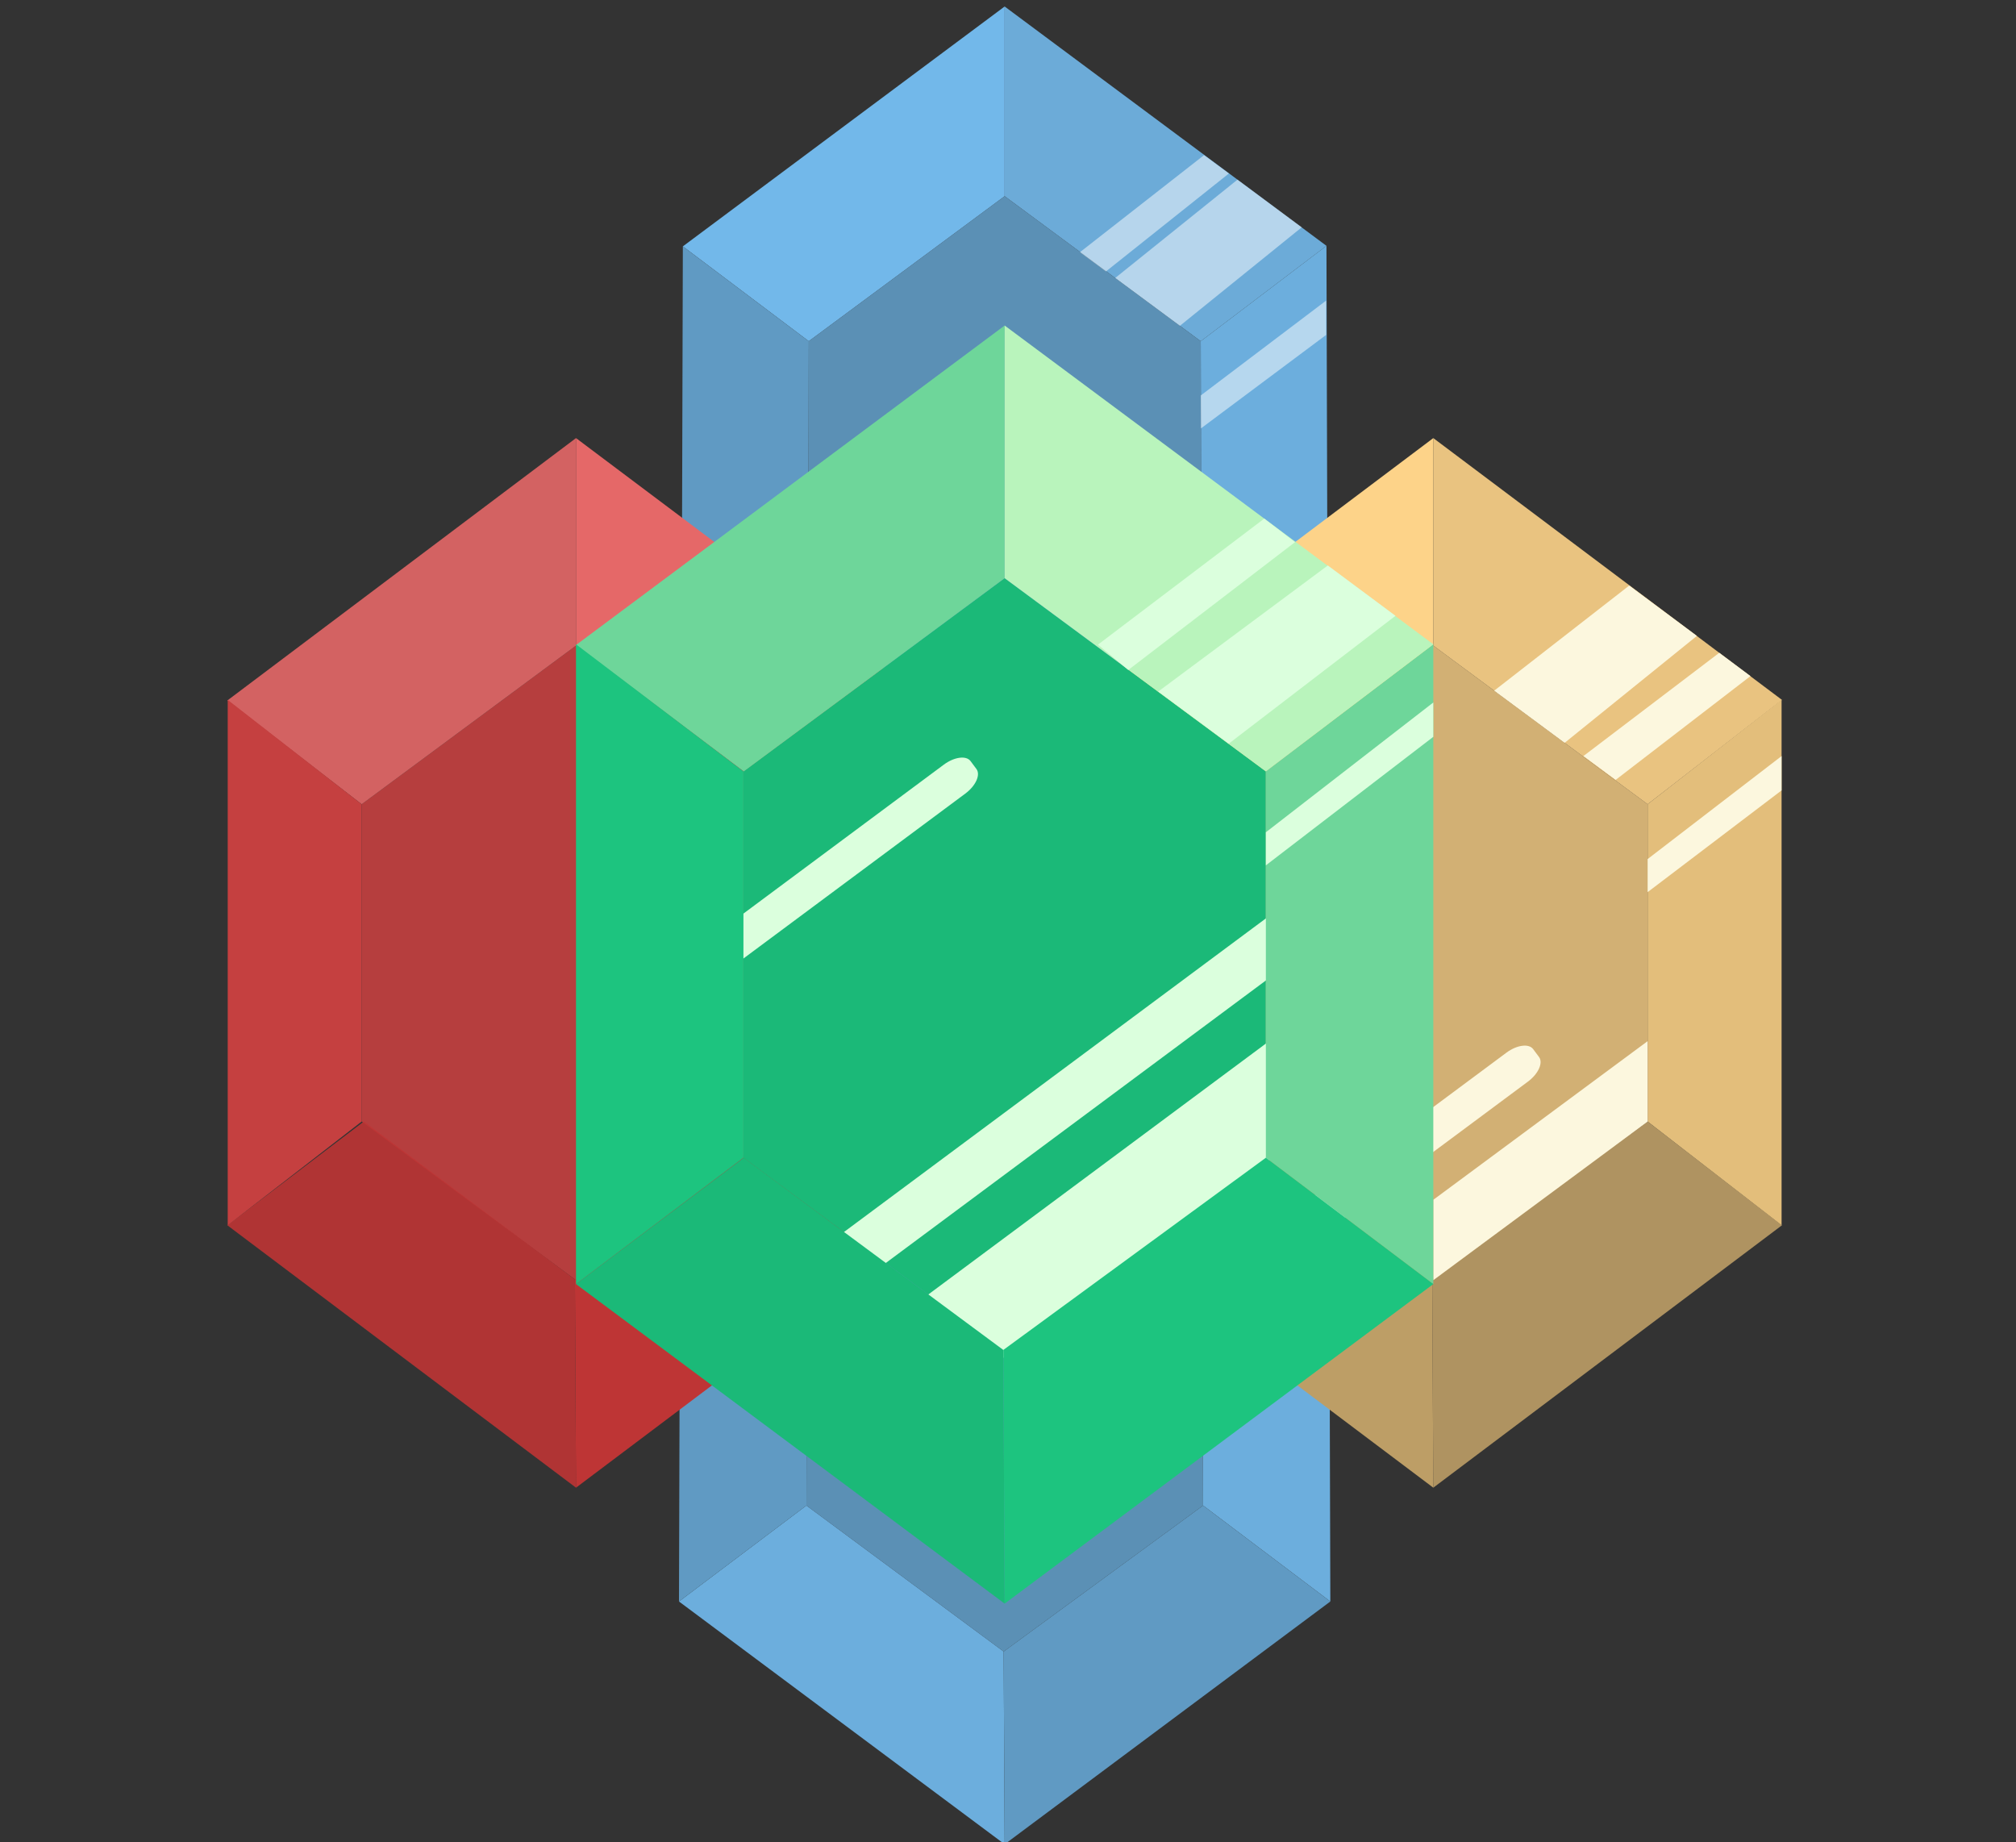 <svg width="301" height="275" xmlns="http://www.w3.org/2000/svg"><rect width="100%" height="100%" fill="#333333" stroke="none"/><g fill-rule="nonzero" fill="none"><path fill="#72B8EA" d="M120.754 50.941l-18.801-14.16L150 .97v28.319z"/><path fill="#6CAEDD" d="M198.047 36.699l-18.768 14.242.352 173.817 18.994 14.33zM120.402 224.758l-19.027 14.33L150 275.331l-.15-28.771z"/><path fill="#609AC3" d="M179.631 224.758L149.85 246.56l.15 28.771 48.625-36.243z"/><path fill="#72B8EA" opacity=".9" d="M150 .97l48.047 35.729-18.768 14.242L150 29.289z"/><path fill="#609AC3" d="M101.953 36.781l18.801 14.16-.352 173.817-19.027 14.33z"/><path fill="#609AC3" opacity=".9" d="M120.754 50.941L150 29.289l29.279 21.652.352 173.817-29.781 21.802-29.448-21.802"/><path fill="#FFF" opacity=".5" d="M166.51 41.498l9.656 7.142 18.19-14.705-9.593-7.114zM161.245 37.647l3.885 2.873 18.355-14.624-3.716-2.734zM179.279 59.039L198 44.875V50l-18.695 13.96z"/><g><path fill="#E3BE7B" opacity=".9" d="M182 120.065l32-23.685 32 23.685v47.37l-32 23.685-32-23.685z"/><path fill="#FDD389" d="M182.314 120.065l-20.369-15.489L214 65.402V96.38z"/><path fill="#E3BE7B" d="M266 104.486l-20 15.579v47.37l20 15.489z"/><path fill="#BD9E66" d="M182.314 167.435l-20.369 15.489L214 222.098 213.839 191z"/><path fill="#BD9E66" opacity=".9" d="M246 167.435L213.839 191l.161 31.098 52.055-39.174z"/><path fill="#FDD389" opacity=".9" d="M214 65.402l52.055 39.084L246 120.065 214 96.38z"/><path fill="#1DC47F" d="M162 104.486l20 15.579v47.37l-20 15.489z"/><path fill="#C54040" opacity=".9" d="M54 120.065L86 96.38l32 23.685v47.37L86 191.12l-32-23.685z"/><path fill="#E56868" opacity=".9" d="M54 120.065l-20.055-15.489L86 65.402V96.38z"/><path fill="#6ED69A" d="M138 104.486l-20 15.579v47.37l20 15.489z"/><path fill="#BE3535" opacity=".9" d="M54.314 167.435l-20.369 15.489L86 222.098 85.839 191z"/><path fill="#BE3535" d="M117.721 167.435L85.839 191 86 222.098l52.055-39.174z"/><path fill="#E56868" d="M86 65.402l52.055 39.084-20.334 15.579L86 96.38z"/><path fill="#C54040" d="M34 104.486l20 15.579v47.37l-20 15.489z"/><path d="M229.786 157.803c.645.868-.097 2.511-1.657 3.671l-35.311 26.244c-1.56 1.16-3.348 1.396-3.992.529l-.876-1.178c-.645-.868.097-2.511 1.657-3.671l35.311-26.244c1.56-1.16 3.348-1.396 3.992-.529l.876 1.178zM223.094 103.111l10.518 7.785 19.744-15.961-10.106-7.515zM236.416 112.869l4.81 3.56 20.13-15.494-4.661-3.477zM246 128.25l20-15.375V118l-20 15.188zM246 167.435v-12l-32 23.685v12z" fill="#FCF7DE"/></g><g><path fill="#1BB978" d="M111 115.159l39-28.841 39 28.841v57.682l-39 28.841-39-28.841z"/><path d="M207.143 153.629c1.71 2.301.597 6.023-2.486 8.315l-69.778 51.861c-3.083 2.291-6.968 2.284-8.678-.017l-2.322-3.124c-1.71-2.301-.597-6.023 2.486-8.315l69.778-51.861c3.083-2.291 6.969-2.284 8.678.017l2.322 3.124zM201.626 133.624c.891 1.199-.886 4.028-3.969 6.319l-69.778 51.861c-3.083 2.291-6.304 3.177-7.195 1.979l-1.21-1.628c-.891-1.199.886-4.028 3.969-6.319l69.778-51.861c3.083-2.291 6.304-3.177 7.195-1.979l1.21 1.628zM145.786 114.803c.645.868-.097 2.511-1.657 3.671l-35.311 26.244c-1.56 1.16-3.348 1.396-3.992.529l-.876-1.178c-.645-.868.097-2.511 1.657-3.671l35.311-26.244c1.56-1.16 3.348-1.396 3.992-.529l.876 1.178z" fill="#DBFFDD"/><path fill="#6ED69A" d="M111.043 115.159L86 96.298l64-47.702v37.722zM214 96.188l-25 18.971v57.682l25 18.861z"/><path fill="#1BB978" d="M111.043 172.841L86 191.702l64 47.702-.198-37.868z"/><path fill="#1DC47F" d="M189 172.841l-39.198 28.695.198 37.868 64-47.702z"/><path fill="#B9F4BC" d="M150 48.596l64 47.592-25 18.971-39-28.841z"/><path fill="#1DC47F" d="M86 96.188l25 18.971v57.682l-25 18.861z"/><path fill="#DBFFDD" d="M172.931 103.237l10.526 7.785 24.899-19.087-10.106-7.515zM163.931 96.237l4.526 3.785 24.899-19.087-4.595-3.515zM189 124.25l25-19.375V110l-25 19.188z"/></g></g></svg>